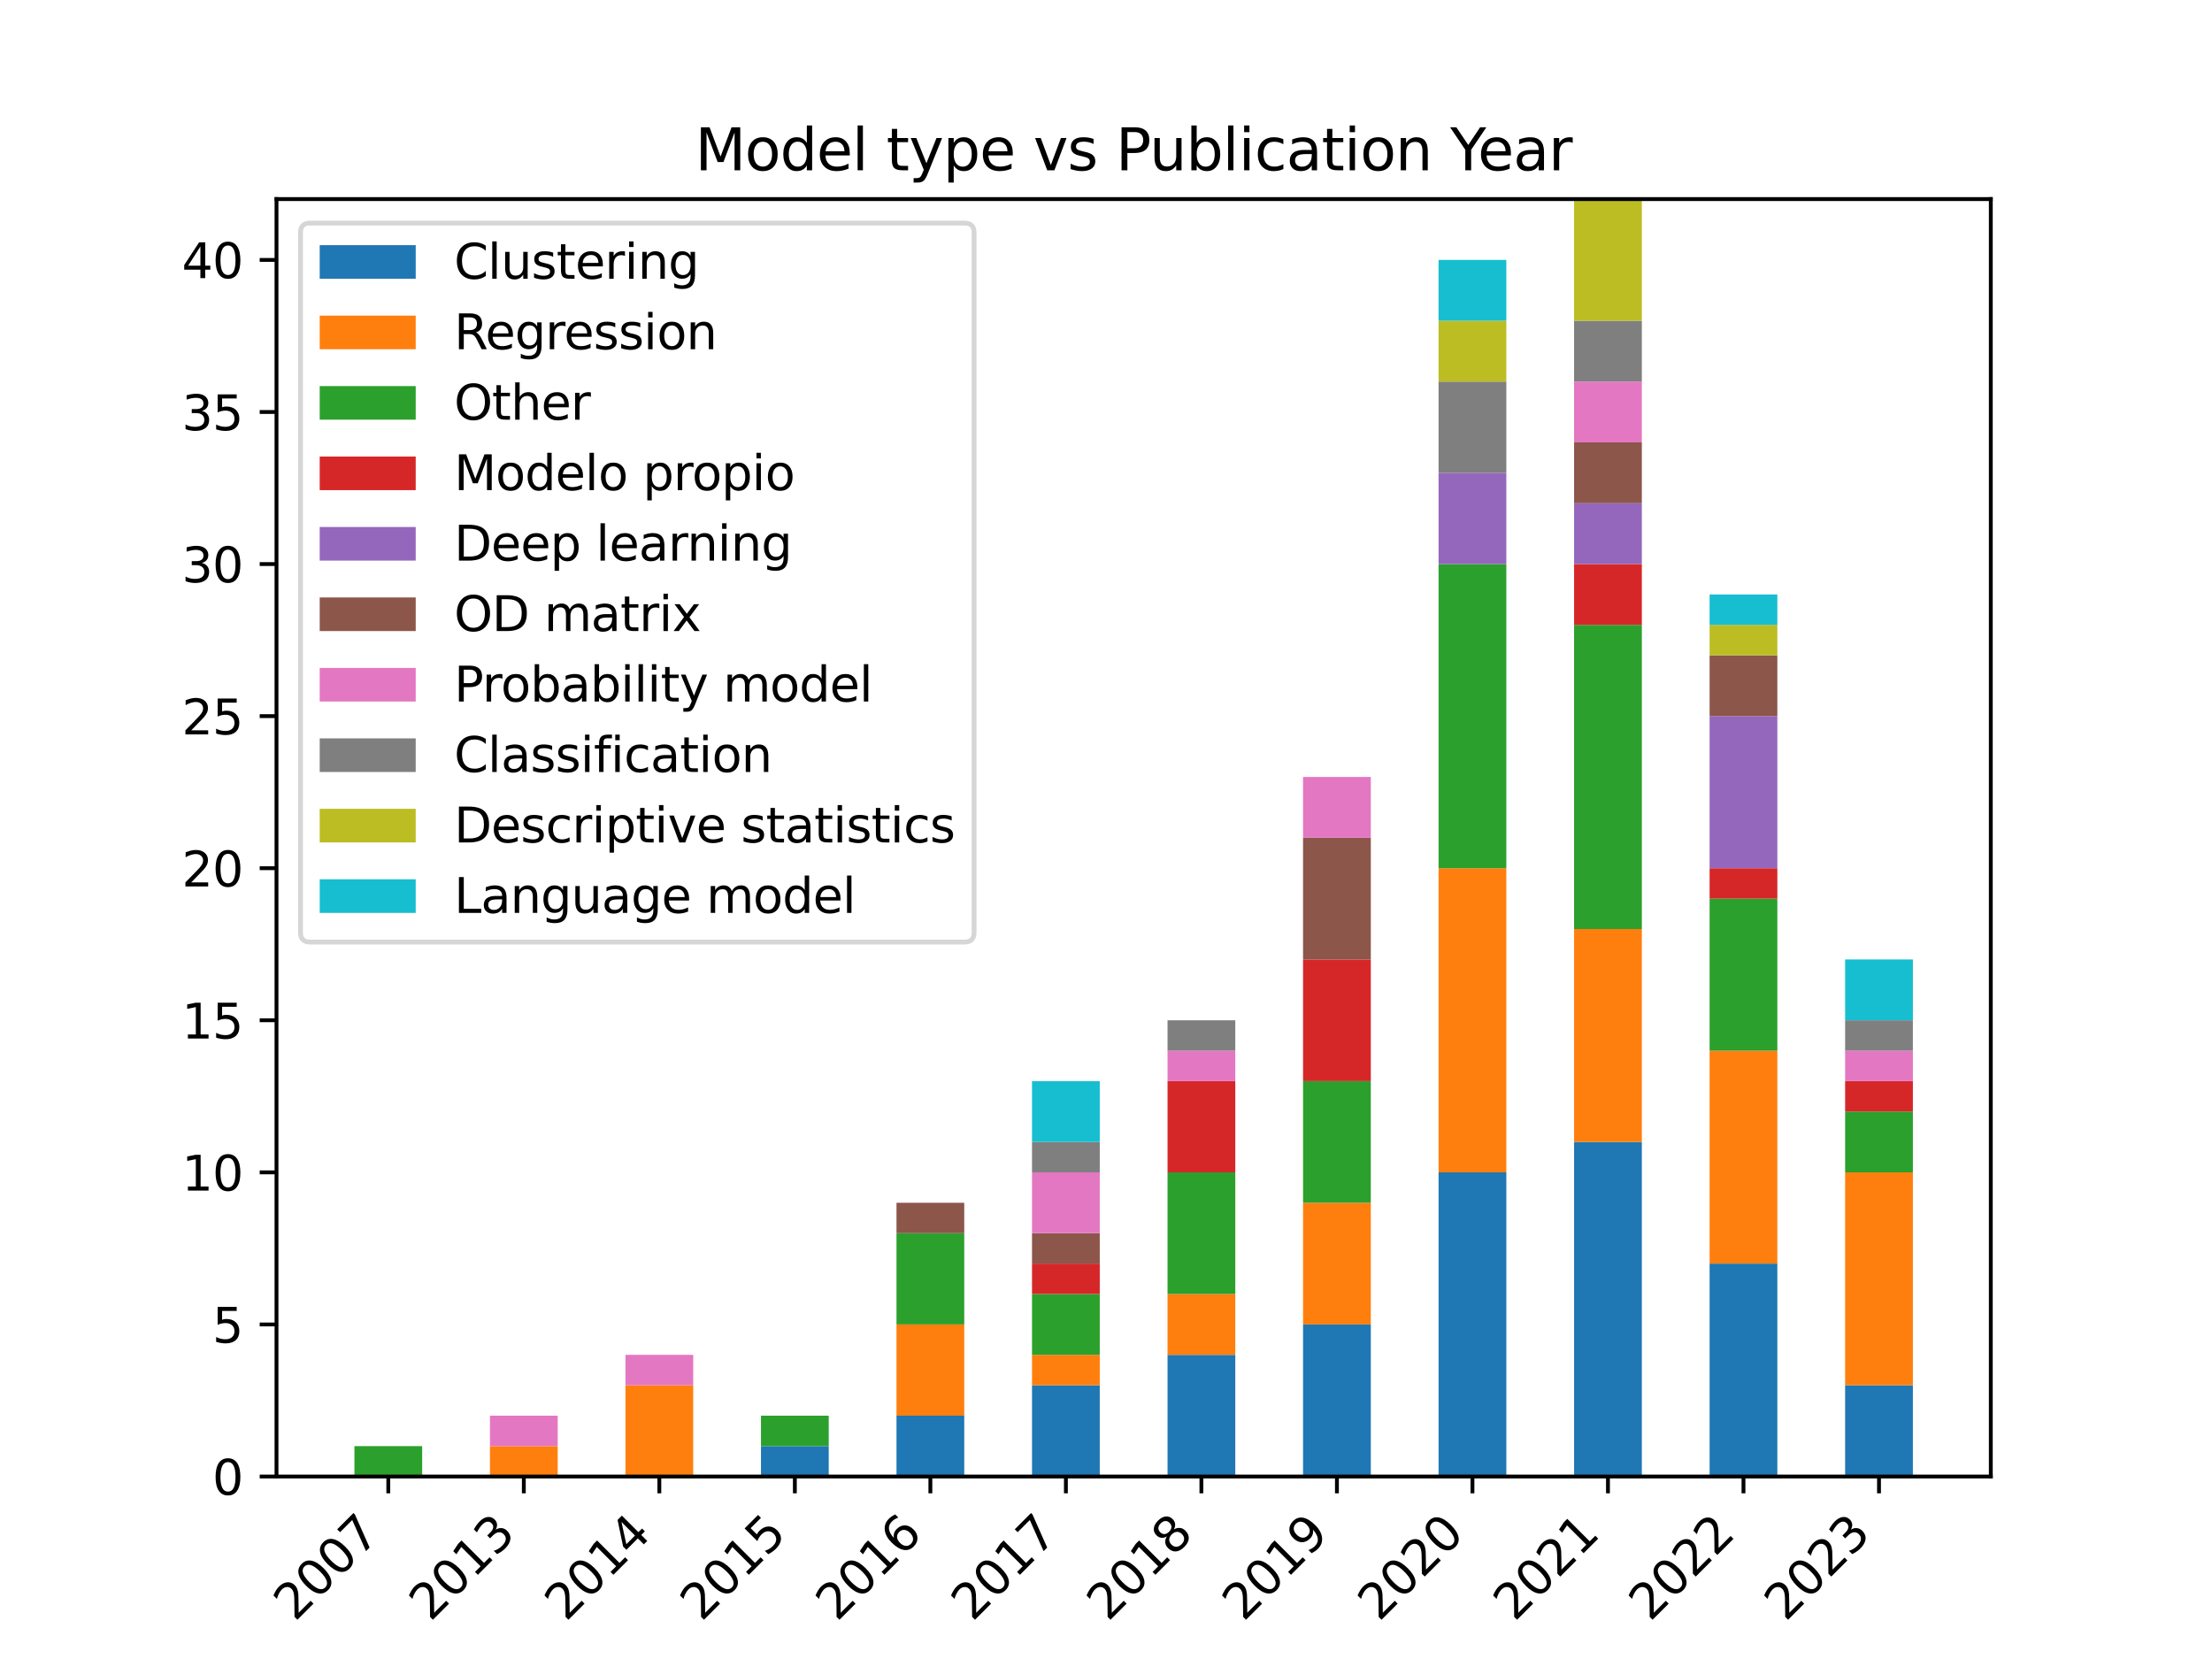 <?xml version="1.0" encoding="utf-8" standalone="no"?>
<!DOCTYPE svg PUBLIC "-//W3C//DTD SVG 1.1//EN"
  "http://www.w3.org/Graphics/SVG/1.1/DTD/svg11.dtd">
<svg xmlns:xlink="http://www.w3.org/1999/xlink" width="460.8pt" height="345.6pt" viewBox="0 0 460.8 345.6" xmlns="http://www.w3.org/2000/svg" version="1.1">
 <defs>
  <style type="text/css">*{stroke-linejoin: round; stroke-linecap: butt}</style>
 </defs>
 <g id="figure_1">
  <g id="patch_1">
   <path d="M 0 345.6 
L 460.8 345.6 
L 460.8 0 
L 0 0 
z
" style="fill: #ffffff"/>
  </g>
  <g id="axes_1">
   <g id="patch_2">
    <path d="M 57.6 307.584 
L 414.72 307.584 
L 414.72 41.472 
L 57.6 41.472 
z
" style="fill: #ffffff"/>
   </g>
   <g id="patch_3">
    <path d="M 73.833 307.584 
L 87.948 307.584 
L 87.948 307.584 
L 73.833 307.584 
z
" clip-path="url(#p3d00fcbbd0)" style="fill: #1f77b4"/>
   </g>
   <g id="patch_4">
    <path d="M 102.064 307.584 
L 116.179 307.584 
L 116.179 307.584 
L 102.064 307.584 
z
" clip-path="url(#p3d00fcbbd0)" style="fill: #1f77b4"/>
   </g>
   <g id="patch_5">
    <path d="M 130.294 307.584 
L 144.41 307.584 
L 144.41 307.584 
L 130.294 307.584 
z
" clip-path="url(#p3d00fcbbd0)" style="fill: #1f77b4"/>
   </g>
   <g id="patch_6">
    <path d="M 158.525 307.584 
L 172.641 307.584 
L 172.641 301.248 
L 158.525 301.248 
z
" clip-path="url(#p3d00fcbbd0)" style="fill: #1f77b4"/>
   </g>
   <g id="patch_7">
    <path d="M 186.756 307.584 
L 200.871 307.584 
L 200.871 294.912 
L 186.756 294.912 
z
" clip-path="url(#p3d00fcbbd0)" style="fill: #1f77b4"/>
   </g>
   <g id="patch_8">
    <path d="M 214.987 307.584 
L 229.102 307.584 
L 229.102 288.576 
L 214.987 288.576 
z
" clip-path="url(#p3d00fcbbd0)" style="fill: #1f77b4"/>
   </g>
   <g id="patch_9">
    <path d="M 243.218 307.584 
L 257.333 307.584 
L 257.333 282.24 
L 243.218 282.24 
z
" clip-path="url(#p3d00fcbbd0)" style="fill: #1f77b4"/>
   </g>
   <g id="patch_10">
    <path d="M 271.449 307.584 
L 285.564 307.584 
L 285.564 275.904 
L 271.449 275.904 
z
" clip-path="url(#p3d00fcbbd0)" style="fill: #1f77b4"/>
   </g>
   <g id="patch_11">
    <path d="M 299.679 307.584 
L 313.795 307.584 
L 313.795 244.224 
L 299.679 244.224 
z
" clip-path="url(#p3d00fcbbd0)" style="fill: #1f77b4"/>
   </g>
   <g id="patch_12">
    <path d="M 327.91 307.584 
L 342.026 307.584 
L 342.026 237.888 
L 327.91 237.888 
z
" clip-path="url(#p3d00fcbbd0)" style="fill: #1f77b4"/>
   </g>
   <g id="patch_13">
    <path d="M 356.141 307.584 
L 370.256 307.584 
L 370.256 263.232 
L 356.141 263.232 
z
" clip-path="url(#p3d00fcbbd0)" style="fill: #1f77b4"/>
   </g>
   <g id="patch_14">
    <path d="M 384.372 307.584 
L 398.487 307.584 
L 398.487 288.576 
L 384.372 288.576 
z
" clip-path="url(#p3d00fcbbd0)" style="fill: #1f77b4"/>
   </g>
   <g id="patch_15">
    <path d="M 73.833 307.584 
L 87.948 307.584 
L 87.948 307.584 
L 73.833 307.584 
z
" clip-path="url(#p3d00fcbbd0)" style="fill: #ff7f0e"/>
   </g>
   <g id="patch_16">
    <path d="M 102.064 307.584 
L 116.179 307.584 
L 116.179 301.248 
L 102.064 301.248 
z
" clip-path="url(#p3d00fcbbd0)" style="fill: #ff7f0e"/>
   </g>
   <g id="patch_17">
    <path d="M 130.294 307.584 
L 144.41 307.584 
L 144.41 288.576 
L 130.294 288.576 
z
" clip-path="url(#p3d00fcbbd0)" style="fill: #ff7f0e"/>
   </g>
   <g id="patch_18">
    <path d="M 158.525 301.248 
L 172.641 301.248 
L 172.641 301.248 
L 158.525 301.248 
z
" clip-path="url(#p3d00fcbbd0)" style="fill: #ff7f0e"/>
   </g>
   <g id="patch_19">
    <path d="M 186.756 294.912 
L 200.871 294.912 
L 200.871 275.904 
L 186.756 275.904 
z
" clip-path="url(#p3d00fcbbd0)" style="fill: #ff7f0e"/>
   </g>
   <g id="patch_20">
    <path d="M 214.987 288.576 
L 229.102 288.576 
L 229.102 282.24 
L 214.987 282.24 
z
" clip-path="url(#p3d00fcbbd0)" style="fill: #ff7f0e"/>
   </g>
   <g id="patch_21">
    <path d="M 243.218 282.24 
L 257.333 282.24 
L 257.333 269.568 
L 243.218 269.568 
z
" clip-path="url(#p3d00fcbbd0)" style="fill: #ff7f0e"/>
   </g>
   <g id="patch_22">
    <path d="M 271.449 275.904 
L 285.564 275.904 
L 285.564 250.56 
L 271.449 250.56 
z
" clip-path="url(#p3d00fcbbd0)" style="fill: #ff7f0e"/>
   </g>
   <g id="patch_23">
    <path d="M 299.679 244.224 
L 313.795 244.224 
L 313.795 180.864 
L 299.679 180.864 
z
" clip-path="url(#p3d00fcbbd0)" style="fill: #ff7f0e"/>
   </g>
   <g id="patch_24">
    <path d="M 327.91 237.888 
L 342.026 237.888 
L 342.026 193.536 
L 327.91 193.536 
z
" clip-path="url(#p3d00fcbbd0)" style="fill: #ff7f0e"/>
   </g>
   <g id="patch_25">
    <path d="M 356.141 263.232 
L 370.256 263.232 
L 370.256 218.88 
L 356.141 218.88 
z
" clip-path="url(#p3d00fcbbd0)" style="fill: #ff7f0e"/>
   </g>
   <g id="patch_26">
    <path d="M 384.372 288.576 
L 398.487 288.576 
L 398.487 244.224 
L 384.372 244.224 
z
" clip-path="url(#p3d00fcbbd0)" style="fill: #ff7f0e"/>
   </g>
   <g id="patch_27">
    <path d="M 73.833 307.584 
L 87.948 307.584 
L 87.948 301.248 
L 73.833 301.248 
z
" clip-path="url(#p3d00fcbbd0)" style="fill: #2ca02c"/>
   </g>
   <g id="patch_28">
    <path d="M 102.064 301.248 
L 116.179 301.248 
L 116.179 301.248 
L 102.064 301.248 
z
" clip-path="url(#p3d00fcbbd0)" style="fill: #2ca02c"/>
   </g>
   <g id="patch_29">
    <path d="M 130.294 288.576 
L 144.41 288.576 
L 144.41 288.576 
L 130.294 288.576 
z
" clip-path="url(#p3d00fcbbd0)" style="fill: #2ca02c"/>
   </g>
   <g id="patch_30">
    <path d="M 158.525 301.248 
L 172.641 301.248 
L 172.641 294.912 
L 158.525 294.912 
z
" clip-path="url(#p3d00fcbbd0)" style="fill: #2ca02c"/>
   </g>
   <g id="patch_31">
    <path d="M 186.756 275.904 
L 200.871 275.904 
L 200.871 256.896 
L 186.756 256.896 
z
" clip-path="url(#p3d00fcbbd0)" style="fill: #2ca02c"/>
   </g>
   <g id="patch_32">
    <path d="M 214.987 282.24 
L 229.102 282.24 
L 229.102 269.568 
L 214.987 269.568 
z
" clip-path="url(#p3d00fcbbd0)" style="fill: #2ca02c"/>
   </g>
   <g id="patch_33">
    <path d="M 243.218 269.568 
L 257.333 269.568 
L 257.333 244.224 
L 243.218 244.224 
z
" clip-path="url(#p3d00fcbbd0)" style="fill: #2ca02c"/>
   </g>
   <g id="patch_34">
    <path d="M 271.449 250.56 
L 285.564 250.56 
L 285.564 225.216 
L 271.449 225.216 
z
" clip-path="url(#p3d00fcbbd0)" style="fill: #2ca02c"/>
   </g>
   <g id="patch_35">
    <path d="M 299.679 180.864 
L 313.795 180.864 
L 313.795 117.504 
L 299.679 117.504 
z
" clip-path="url(#p3d00fcbbd0)" style="fill: #2ca02c"/>
   </g>
   <g id="patch_36">
    <path d="M 327.91 193.536 
L 342.026 193.536 
L 342.026 130.176 
L 327.91 130.176 
z
" clip-path="url(#p3d00fcbbd0)" style="fill: #2ca02c"/>
   </g>
   <g id="patch_37">
    <path d="M 356.141 218.88 
L 370.256 218.88 
L 370.256 187.2 
L 356.141 187.2 
z
" clip-path="url(#p3d00fcbbd0)" style="fill: #2ca02c"/>
   </g>
   <g id="patch_38">
    <path d="M 384.372 244.224 
L 398.487 244.224 
L 398.487 231.552 
L 384.372 231.552 
z
" clip-path="url(#p3d00fcbbd0)" style="fill: #2ca02c"/>
   </g>
   <g id="patch_39">
    <path d="M 73.833 301.248 
L 87.948 301.248 
L 87.948 301.248 
L 73.833 301.248 
z
" clip-path="url(#p3d00fcbbd0)" style="fill: #d62728"/>
   </g>
   <g id="patch_40">
    <path d="M 102.064 301.248 
L 116.179 301.248 
L 116.179 301.248 
L 102.064 301.248 
z
" clip-path="url(#p3d00fcbbd0)" style="fill: #d62728"/>
   </g>
   <g id="patch_41">
    <path d="M 130.294 288.576 
L 144.41 288.576 
L 144.41 288.576 
L 130.294 288.576 
z
" clip-path="url(#p3d00fcbbd0)" style="fill: #d62728"/>
   </g>
   <g id="patch_42">
    <path d="M 158.525 294.912 
L 172.641 294.912 
L 172.641 294.912 
L 158.525 294.912 
z
" clip-path="url(#p3d00fcbbd0)" style="fill: #d62728"/>
   </g>
   <g id="patch_43">
    <path d="M 186.756 256.896 
L 200.871 256.896 
L 200.871 256.896 
L 186.756 256.896 
z
" clip-path="url(#p3d00fcbbd0)" style="fill: #d62728"/>
   </g>
   <g id="patch_44">
    <path d="M 214.987 269.568 
L 229.102 269.568 
L 229.102 263.232 
L 214.987 263.232 
z
" clip-path="url(#p3d00fcbbd0)" style="fill: #d62728"/>
   </g>
   <g id="patch_45">
    <path d="M 243.218 244.224 
L 257.333 244.224 
L 257.333 225.216 
L 243.218 225.216 
z
" clip-path="url(#p3d00fcbbd0)" style="fill: #d62728"/>
   </g>
   <g id="patch_46">
    <path d="M 271.449 225.216 
L 285.564 225.216 
L 285.564 199.872 
L 271.449 199.872 
z
" clip-path="url(#p3d00fcbbd0)" style="fill: #d62728"/>
   </g>
   <g id="patch_47">
    <path d="M 299.679 117.504 
L 313.795 117.504 
L 313.795 117.504 
L 299.679 117.504 
z
" clip-path="url(#p3d00fcbbd0)" style="fill: #d62728"/>
   </g>
   <g id="patch_48">
    <path d="M 327.91 130.176 
L 342.026 130.176 
L 342.026 117.504 
L 327.91 117.504 
z
" clip-path="url(#p3d00fcbbd0)" style="fill: #d62728"/>
   </g>
   <g id="patch_49">
    <path d="M 356.141 187.2 
L 370.256 187.2 
L 370.256 180.864 
L 356.141 180.864 
z
" clip-path="url(#p3d00fcbbd0)" style="fill: #d62728"/>
   </g>
   <g id="patch_50">
    <path d="M 384.372 231.552 
L 398.487 231.552 
L 398.487 225.216 
L 384.372 225.216 
z
" clip-path="url(#p3d00fcbbd0)" style="fill: #d62728"/>
   </g>
   <g id="patch_51">
    <path d="M 73.833 301.248 
L 87.948 301.248 
L 87.948 301.248 
L 73.833 301.248 
z
" clip-path="url(#p3d00fcbbd0)" style="fill: #9467bd"/>
   </g>
   <g id="patch_52">
    <path d="M 102.064 301.248 
L 116.179 301.248 
L 116.179 301.248 
L 102.064 301.248 
z
" clip-path="url(#p3d00fcbbd0)" style="fill: #9467bd"/>
   </g>
   <g id="patch_53">
    <path d="M 130.294 288.576 
L 144.41 288.576 
L 144.41 288.576 
L 130.294 288.576 
z
" clip-path="url(#p3d00fcbbd0)" style="fill: #9467bd"/>
   </g>
   <g id="patch_54">
    <path d="M 158.525 294.912 
L 172.641 294.912 
L 172.641 294.912 
L 158.525 294.912 
z
" clip-path="url(#p3d00fcbbd0)" style="fill: #9467bd"/>
   </g>
   <g id="patch_55">
    <path d="M 186.756 256.896 
L 200.871 256.896 
L 200.871 256.896 
L 186.756 256.896 
z
" clip-path="url(#p3d00fcbbd0)" style="fill: #9467bd"/>
   </g>
   <g id="patch_56">
    <path d="M 214.987 263.232 
L 229.102 263.232 
L 229.102 263.232 
L 214.987 263.232 
z
" clip-path="url(#p3d00fcbbd0)" style="fill: #9467bd"/>
   </g>
   <g id="patch_57">
    <path d="M 243.218 225.216 
L 257.333 225.216 
L 257.333 225.216 
L 243.218 225.216 
z
" clip-path="url(#p3d00fcbbd0)" style="fill: #9467bd"/>
   </g>
   <g id="patch_58">
    <path d="M 271.449 199.872 
L 285.564 199.872 
L 285.564 199.872 
L 271.449 199.872 
z
" clip-path="url(#p3d00fcbbd0)" style="fill: #9467bd"/>
   </g>
   <g id="patch_59">
    <path d="M 299.679 117.504 
L 313.795 117.504 
L 313.795 98.496 
L 299.679 98.496 
z
" clip-path="url(#p3d00fcbbd0)" style="fill: #9467bd"/>
   </g>
   <g id="patch_60">
    <path d="M 327.91 117.504 
L 342.026 117.504 
L 342.026 104.832 
L 327.91 104.832 
z
" clip-path="url(#p3d00fcbbd0)" style="fill: #9467bd"/>
   </g>
   <g id="patch_61">
    <path d="M 356.141 180.864 
L 370.256 180.864 
L 370.256 149.184 
L 356.141 149.184 
z
" clip-path="url(#p3d00fcbbd0)" style="fill: #9467bd"/>
   </g>
   <g id="patch_62">
    <path d="M 384.372 225.216 
L 398.487 225.216 
L 398.487 225.216 
L 384.372 225.216 
z
" clip-path="url(#p3d00fcbbd0)" style="fill: #9467bd"/>
   </g>
   <g id="patch_63">
    <path d="M 73.833 301.248 
L 87.948 301.248 
L 87.948 301.248 
L 73.833 301.248 
z
" clip-path="url(#p3d00fcbbd0)" style="fill: #8c564b"/>
   </g>
   <g id="patch_64">
    <path d="M 102.064 301.248 
L 116.179 301.248 
L 116.179 301.248 
L 102.064 301.248 
z
" clip-path="url(#p3d00fcbbd0)" style="fill: #8c564b"/>
   </g>
   <g id="patch_65">
    <path d="M 130.294 288.576 
L 144.41 288.576 
L 144.41 288.576 
L 130.294 288.576 
z
" clip-path="url(#p3d00fcbbd0)" style="fill: #8c564b"/>
   </g>
   <g id="patch_66">
    <path d="M 158.525 294.912 
L 172.641 294.912 
L 172.641 294.912 
L 158.525 294.912 
z
" clip-path="url(#p3d00fcbbd0)" style="fill: #8c564b"/>
   </g>
   <g id="patch_67">
    <path d="M 186.756 256.896 
L 200.871 256.896 
L 200.871 250.56 
L 186.756 250.56 
z
" clip-path="url(#p3d00fcbbd0)" style="fill: #8c564b"/>
   </g>
   <g id="patch_68">
    <path d="M 214.987 263.232 
L 229.102 263.232 
L 229.102 256.896 
L 214.987 256.896 
z
" clip-path="url(#p3d00fcbbd0)" style="fill: #8c564b"/>
   </g>
   <g id="patch_69">
    <path d="M 243.218 225.216 
L 257.333 225.216 
L 257.333 225.216 
L 243.218 225.216 
z
" clip-path="url(#p3d00fcbbd0)" style="fill: #8c564b"/>
   </g>
   <g id="patch_70">
    <path d="M 271.449 199.872 
L 285.564 199.872 
L 285.564 174.528 
L 271.449 174.528 
z
" clip-path="url(#p3d00fcbbd0)" style="fill: #8c564b"/>
   </g>
   <g id="patch_71">
    <path d="M 299.679 98.496 
L 313.795 98.496 
L 313.795 98.496 
L 299.679 98.496 
z
" clip-path="url(#p3d00fcbbd0)" style="fill: #8c564b"/>
   </g>
   <g id="patch_72">
    <path d="M 327.91 104.832 
L 342.026 104.832 
L 342.026 92.16 
L 327.91 92.16 
z
" clip-path="url(#p3d00fcbbd0)" style="fill: #8c564b"/>
   </g>
   <g id="patch_73">
    <path d="M 356.141 149.184 
L 370.256 149.184 
L 370.256 136.512 
L 356.141 136.512 
z
" clip-path="url(#p3d00fcbbd0)" style="fill: #8c564b"/>
   </g>
   <g id="patch_74">
    <path d="M 384.372 225.216 
L 398.487 225.216 
L 398.487 225.216 
L 384.372 225.216 
z
" clip-path="url(#p3d00fcbbd0)" style="fill: #8c564b"/>
   </g>
   <g id="patch_75">
    <path d="M 73.833 301.248 
L 87.948 301.248 
L 87.948 301.248 
L 73.833 301.248 
z
" clip-path="url(#p3d00fcbbd0)" style="fill: #e377c2"/>
   </g>
   <g id="patch_76">
    <path d="M 102.064 301.248 
L 116.179 301.248 
L 116.179 294.912 
L 102.064 294.912 
z
" clip-path="url(#p3d00fcbbd0)" style="fill: #e377c2"/>
   </g>
   <g id="patch_77">
    <path d="M 130.294 288.576 
L 144.41 288.576 
L 144.41 282.24 
L 130.294 282.24 
z
" clip-path="url(#p3d00fcbbd0)" style="fill: #e377c2"/>
   </g>
   <g id="patch_78">
    <path d="M 158.525 294.912 
L 172.641 294.912 
L 172.641 294.912 
L 158.525 294.912 
z
" clip-path="url(#p3d00fcbbd0)" style="fill: #e377c2"/>
   </g>
   <g id="patch_79">
    <path d="M 186.756 250.56 
L 200.871 250.56 
L 200.871 250.56 
L 186.756 250.56 
z
" clip-path="url(#p3d00fcbbd0)" style="fill: #e377c2"/>
   </g>
   <g id="patch_80">
    <path d="M 214.987 256.896 
L 229.102 256.896 
L 229.102 244.224 
L 214.987 244.224 
z
" clip-path="url(#p3d00fcbbd0)" style="fill: #e377c2"/>
   </g>
   <g id="patch_81">
    <path d="M 243.218 225.216 
L 257.333 225.216 
L 257.333 218.88 
L 243.218 218.88 
z
" clip-path="url(#p3d00fcbbd0)" style="fill: #e377c2"/>
   </g>
   <g id="patch_82">
    <path d="M 271.449 174.528 
L 285.564 174.528 
L 285.564 161.856 
L 271.449 161.856 
z
" clip-path="url(#p3d00fcbbd0)" style="fill: #e377c2"/>
   </g>
   <g id="patch_83">
    <path d="M 299.679 98.496 
L 313.795 98.496 
L 313.795 98.496 
L 299.679 98.496 
z
" clip-path="url(#p3d00fcbbd0)" style="fill: #e377c2"/>
   </g>
   <g id="patch_84">
    <path d="M 327.91 92.16 
L 342.026 92.16 
L 342.026 79.488 
L 327.91 79.488 
z
" clip-path="url(#p3d00fcbbd0)" style="fill: #e377c2"/>
   </g>
   <g id="patch_85">
    <path d="M 356.141 136.512 
L 370.256 136.512 
L 370.256 136.512 
L 356.141 136.512 
z
" clip-path="url(#p3d00fcbbd0)" style="fill: #e377c2"/>
   </g>
   <g id="patch_86">
    <path d="M 384.372 225.216 
L 398.487 225.216 
L 398.487 218.88 
L 384.372 218.88 
z
" clip-path="url(#p3d00fcbbd0)" style="fill: #e377c2"/>
   </g>
   <g id="patch_87">
    <path d="M 73.833 301.248 
L 87.948 301.248 
L 87.948 301.248 
L 73.833 301.248 
z
" clip-path="url(#p3d00fcbbd0)" style="fill: #7f7f7f"/>
   </g>
   <g id="patch_88">
    <path d="M 102.064 294.912 
L 116.179 294.912 
L 116.179 294.912 
L 102.064 294.912 
z
" clip-path="url(#p3d00fcbbd0)" style="fill: #7f7f7f"/>
   </g>
   <g id="patch_89">
    <path d="M 130.294 282.24 
L 144.41 282.24 
L 144.41 282.24 
L 130.294 282.24 
z
" clip-path="url(#p3d00fcbbd0)" style="fill: #7f7f7f"/>
   </g>
   <g id="patch_90">
    <path d="M 158.525 294.912 
L 172.641 294.912 
L 172.641 294.912 
L 158.525 294.912 
z
" clip-path="url(#p3d00fcbbd0)" style="fill: #7f7f7f"/>
   </g>
   <g id="patch_91">
    <path d="M 186.756 250.56 
L 200.871 250.56 
L 200.871 250.56 
L 186.756 250.56 
z
" clip-path="url(#p3d00fcbbd0)" style="fill: #7f7f7f"/>
   </g>
   <g id="patch_92">
    <path d="M 214.987 244.224 
L 229.102 244.224 
L 229.102 237.888 
L 214.987 237.888 
z
" clip-path="url(#p3d00fcbbd0)" style="fill: #7f7f7f"/>
   </g>
   <g id="patch_93">
    <path d="M 243.218 218.88 
L 257.333 218.88 
L 257.333 212.544 
L 243.218 212.544 
z
" clip-path="url(#p3d00fcbbd0)" style="fill: #7f7f7f"/>
   </g>
   <g id="patch_94">
    <path d="M 271.449 161.856 
L 285.564 161.856 
L 285.564 161.856 
L 271.449 161.856 
z
" clip-path="url(#p3d00fcbbd0)" style="fill: #7f7f7f"/>
   </g>
   <g id="patch_95">
    <path d="M 299.679 98.496 
L 313.795 98.496 
L 313.795 79.488 
L 299.679 79.488 
z
" clip-path="url(#p3d00fcbbd0)" style="fill: #7f7f7f"/>
   </g>
   <g id="patch_96">
    <path d="M 327.91 79.488 
L 342.026 79.488 
L 342.026 66.816 
L 327.91 66.816 
z
" clip-path="url(#p3d00fcbbd0)" style="fill: #7f7f7f"/>
   </g>
   <g id="patch_97">
    <path d="M 356.141 136.512 
L 370.256 136.512 
L 370.256 136.512 
L 356.141 136.512 
z
" clip-path="url(#p3d00fcbbd0)" style="fill: #7f7f7f"/>
   </g>
   <g id="patch_98">
    <path d="M 384.372 218.88 
L 398.487 218.88 
L 398.487 212.544 
L 384.372 212.544 
z
" clip-path="url(#p3d00fcbbd0)" style="fill: #7f7f7f"/>
   </g>
   <g id="patch_99">
    <path d="M 73.833 301.248 
L 87.948 301.248 
L 87.948 301.248 
L 73.833 301.248 
z
" clip-path="url(#p3d00fcbbd0)" style="fill: #bcbd22"/>
   </g>
   <g id="patch_100">
    <path d="M 102.064 294.912 
L 116.179 294.912 
L 116.179 294.912 
L 102.064 294.912 
z
" clip-path="url(#p3d00fcbbd0)" style="fill: #bcbd22"/>
   </g>
   <g id="patch_101">
    <path d="M 130.294 282.24 
L 144.41 282.24 
L 144.41 282.24 
L 130.294 282.24 
z
" clip-path="url(#p3d00fcbbd0)" style="fill: #bcbd22"/>
   </g>
   <g id="patch_102">
    <path d="M 158.525 294.912 
L 172.641 294.912 
L 172.641 294.912 
L 158.525 294.912 
z
" clip-path="url(#p3d00fcbbd0)" style="fill: #bcbd22"/>
   </g>
   <g id="patch_103">
    <path d="M 186.756 250.56 
L 200.871 250.56 
L 200.871 250.56 
L 186.756 250.56 
z
" clip-path="url(#p3d00fcbbd0)" style="fill: #bcbd22"/>
   </g>
   <g id="patch_104">
    <path d="M 214.987 237.888 
L 229.102 237.888 
L 229.102 237.888 
L 214.987 237.888 
z
" clip-path="url(#p3d00fcbbd0)" style="fill: #bcbd22"/>
   </g>
   <g id="patch_105">
    <path d="M 243.218 212.544 
L 257.333 212.544 
L 257.333 212.544 
L 243.218 212.544 
z
" clip-path="url(#p3d00fcbbd0)" style="fill: #bcbd22"/>
   </g>
   <g id="patch_106">
    <path d="M 271.449 161.856 
L 285.564 161.856 
L 285.564 161.856 
L 271.449 161.856 
z
" clip-path="url(#p3d00fcbbd0)" style="fill: #bcbd22"/>
   </g>
   <g id="patch_107">
    <path d="M 299.679 79.488 
L 313.795 79.488 
L 313.795 66.816 
L 299.679 66.816 
z
" clip-path="url(#p3d00fcbbd0)" style="fill: #bcbd22"/>
   </g>
   <g id="patch_108">
    <path d="M 327.91 66.816 
L 342.026 66.816 
L 342.026 41.472 
L 327.91 41.472 
z
" clip-path="url(#p3d00fcbbd0)" style="fill: #bcbd22"/>
   </g>
   <g id="patch_109">
    <path d="M 356.141 136.512 
L 370.256 136.512 
L 370.256 130.176 
L 356.141 130.176 
z
" clip-path="url(#p3d00fcbbd0)" style="fill: #bcbd22"/>
   </g>
   <g id="patch_110">
    <path d="M 384.372 212.544 
L 398.487 212.544 
L 398.487 212.544 
L 384.372 212.544 
z
" clip-path="url(#p3d00fcbbd0)" style="fill: #bcbd22"/>
   </g>
   <g id="patch_111">
    <path d="M 73.833 301.248 
L 87.948 301.248 
L 87.948 301.248 
L 73.833 301.248 
z
" clip-path="url(#p3d00fcbbd0)" style="fill: #17becf"/>
   </g>
   <g id="patch_112">
    <path d="M 102.064 294.912 
L 116.179 294.912 
L 116.179 294.912 
L 102.064 294.912 
z
" clip-path="url(#p3d00fcbbd0)" style="fill: #17becf"/>
   </g>
   <g id="patch_113">
    <path d="M 130.294 282.24 
L 144.41 282.24 
L 144.41 282.24 
L 130.294 282.24 
z
" clip-path="url(#p3d00fcbbd0)" style="fill: #17becf"/>
   </g>
   <g id="patch_114">
    <path d="M 158.525 294.912 
L 172.641 294.912 
L 172.641 294.912 
L 158.525 294.912 
z
" clip-path="url(#p3d00fcbbd0)" style="fill: #17becf"/>
   </g>
   <g id="patch_115">
    <path d="M 186.756 250.56 
L 200.871 250.56 
L 200.871 250.56 
L 186.756 250.56 
z
" clip-path="url(#p3d00fcbbd0)" style="fill: #17becf"/>
   </g>
   <g id="patch_116">
    <path d="M 214.987 237.888 
L 229.102 237.888 
L 229.102 225.216 
L 214.987 225.216 
z
" clip-path="url(#p3d00fcbbd0)" style="fill: #17becf"/>
   </g>
   <g id="patch_117">
    <path d="M 243.218 212.544 
L 257.333 212.544 
L 257.333 212.544 
L 243.218 212.544 
z
" clip-path="url(#p3d00fcbbd0)" style="fill: #17becf"/>
   </g>
   <g id="patch_118">
    <path d="M 271.449 161.856 
L 285.564 161.856 
L 285.564 161.856 
L 271.449 161.856 
z
" clip-path="url(#p3d00fcbbd0)" style="fill: #17becf"/>
   </g>
   <g id="patch_119">
    <path d="M 299.679 66.816 
L 313.795 66.816 
L 313.795 54.144 
L 299.679 54.144 
z
" clip-path="url(#p3d00fcbbd0)" style="fill: #17becf"/>
   </g>
   <g id="patch_120">
    <path d="M 327.91 41.472 
L 342.026 41.472 
L 342.026 41.472 
L 327.91 41.472 
z
" clip-path="url(#p3d00fcbbd0)" style="fill: #17becf"/>
   </g>
   <g id="patch_121">
    <path d="M 356.141 130.176 
L 370.256 130.176 
L 370.256 123.84 
L 356.141 123.84 
z
" clip-path="url(#p3d00fcbbd0)" style="fill: #17becf"/>
   </g>
   <g id="patch_122">
    <path d="M 384.372 212.544 
L 398.487 212.544 
L 398.487 199.872 
L 384.372 199.872 
z
" clip-path="url(#p3d00fcbbd0)" style="fill: #17becf"/>
   </g>
   <g id="matplotlib.axis_1">
    <g id="xtick_1">
     <g id="line2d_1">
      <defs>
       <path id="m542824676a" d="M 0 0 
L 0 3.5 
" style="stroke: #000000; stroke-width: 0.8"/>
      </defs>
      <g>
       <use xlink:href="#m542824676a" x="80.89" y="307.584" style="stroke: #000000; stroke-width: 0.8"/>
      </g>
     </g>
     <g id="text_1">
      <!-- 2007 -->
      <g transform="translate(61.424 337.953) rotate(-45) scale(0.1 -0.1)">
       <defs>
        <path id="DejaVuSans-32" d="M 1228 531 
L 3431 531 
L 3431 0 
L 469 0 
L 469 531 
Q 828 903 1448 1529 
Q 2069 2156 2228 2338 
Q 2531 2678 2651 2914 
Q 2772 3150 2772 3378 
Q 2772 3750 2511 3984 
Q 2250 4219 1831 4219 
Q 1534 4219 1204 4116 
Q 875 4013 500 3803 
L 500 4441 
Q 881 4594 1212 4672 
Q 1544 4750 1819 4750 
Q 2544 4750 2975 4387 
Q 3406 4025 3406 3419 
Q 3406 3131 3298 2873 
Q 3191 2616 2906 2266 
Q 2828 2175 2409 1742 
Q 1991 1309 1228 531 
z
" transform="scale(0.016)"/>
        <path id="DejaVuSans-30" d="M 2034 4250 
Q 1547 4250 1301 3770 
Q 1056 3291 1056 2328 
Q 1056 1369 1301 889 
Q 1547 409 2034 409 
Q 2525 409 2770 889 
Q 3016 1369 3016 2328 
Q 3016 3291 2770 3770 
Q 2525 4250 2034 4250 
z
M 2034 4750 
Q 2819 4750 3233 4129 
Q 3647 3509 3647 2328 
Q 3647 1150 3233 529 
Q 2819 -91 2034 -91 
Q 1250 -91 836 529 
Q 422 1150 422 2328 
Q 422 3509 836 4129 
Q 1250 4750 2034 4750 
z
" transform="scale(0.016)"/>
        <path id="DejaVuSans-37" d="M 525 4666 
L 3525 4666 
L 3525 4397 
L 1831 0 
L 1172 0 
L 2766 4134 
L 525 4134 
L 525 4666 
z
" transform="scale(0.016)"/>
       </defs>
       <use xlink:href="#DejaVuSans-32"/>
       <use xlink:href="#DejaVuSans-30" x="63.623"/>
       <use xlink:href="#DejaVuSans-30" x="127.246"/>
       <use xlink:href="#DejaVuSans-37" x="190.869"/>
      </g>
     </g>
    </g>
    <g id="xtick_2">
     <g id="line2d_2">
      <g>
       <use xlink:href="#m542824676a" x="109.121" y="307.584" style="stroke: #000000; stroke-width: 0.8"/>
      </g>
     </g>
     <g id="text_2">
      <!-- 2013 -->
      <g transform="translate(89.655 337.953) rotate(-45) scale(0.1 -0.1)">
       <defs>
        <path id="DejaVuSans-31" d="M 794 531 
L 1825 531 
L 1825 4091 
L 703 3866 
L 703 4441 
L 1819 4666 
L 2450 4666 
L 2450 531 
L 3481 531 
L 3481 0 
L 794 0 
L 794 531 
z
" transform="scale(0.016)"/>
        <path id="DejaVuSans-33" d="M 2597 2516 
Q 3050 2419 3304 2112 
Q 3559 1806 3559 1356 
Q 3559 666 3084 287 
Q 2609 -91 1734 -91 
Q 1441 -91 1130 -33 
Q 819 25 488 141 
L 488 750 
Q 750 597 1062 519 
Q 1375 441 1716 441 
Q 2309 441 2620 675 
Q 2931 909 2931 1356 
Q 2931 1769 2642 2001 
Q 2353 2234 1838 2234 
L 1294 2234 
L 1294 2753 
L 1863 2753 
Q 2328 2753 2575 2939 
Q 2822 3125 2822 3475 
Q 2822 3834 2567 4026 
Q 2313 4219 1838 4219 
Q 1578 4219 1281 4162 
Q 984 4106 628 3988 
L 628 4550 
Q 988 4650 1302 4700 
Q 1616 4750 1894 4750 
Q 2613 4750 3031 4423 
Q 3450 4097 3450 3541 
Q 3450 3153 3228 2886 
Q 3006 2619 2597 2516 
z
" transform="scale(0.016)"/>
       </defs>
       <use xlink:href="#DejaVuSans-32"/>
       <use xlink:href="#DejaVuSans-30" x="63.623"/>
       <use xlink:href="#DejaVuSans-31" x="127.246"/>
       <use xlink:href="#DejaVuSans-33" x="190.869"/>
      </g>
     </g>
    </g>
    <g id="xtick_3">
     <g id="line2d_3">
      <g>
       <use xlink:href="#m542824676a" x="137.352" y="307.584" style="stroke: #000000; stroke-width: 0.8"/>
      </g>
     </g>
     <g id="text_3">
      <!-- 2014 -->
      <g transform="translate(117.886 337.953) rotate(-45) scale(0.1 -0.1)">
       <defs>
        <path id="DejaVuSans-34" d="M 2419 4116 
L 825 1625 
L 2419 1625 
L 2419 4116 
z
M 2253 4666 
L 3047 4666 
L 3047 1625 
L 3713 1625 
L 3713 1100 
L 3047 1100 
L 3047 0 
L 2419 0 
L 2419 1100 
L 313 1100 
L 313 1709 
L 2253 4666 
z
" transform="scale(0.016)"/>
       </defs>
       <use xlink:href="#DejaVuSans-32"/>
       <use xlink:href="#DejaVuSans-30" x="63.623"/>
       <use xlink:href="#DejaVuSans-31" x="127.246"/>
       <use xlink:href="#DejaVuSans-34" x="190.869"/>
      </g>
     </g>
    </g>
    <g id="xtick_4">
     <g id="line2d_4">
      <g>
       <use xlink:href="#m542824676a" x="165.583" y="307.584" style="stroke: #000000; stroke-width: 0.8"/>
      </g>
     </g>
     <g id="text_4">
      <!-- 2015 -->
      <g transform="translate(146.116 337.953) rotate(-45) scale(0.1 -0.1)">
       <defs>
        <path id="DejaVuSans-35" d="M 691 4666 
L 3169 4666 
L 3169 4134 
L 1269 4134 
L 1269 2991 
Q 1406 3038 1543 3061 
Q 1681 3084 1819 3084 
Q 2600 3084 3056 2656 
Q 3513 2228 3513 1497 
Q 3513 744 3044 326 
Q 2575 -91 1722 -91 
Q 1428 -91 1123 -41 
Q 819 9 494 109 
L 494 744 
Q 775 591 1075 516 
Q 1375 441 1709 441 
Q 2250 441 2565 725 
Q 2881 1009 2881 1497 
Q 2881 1984 2565 2268 
Q 2250 2553 1709 2553 
Q 1456 2553 1204 2497 
Q 953 2441 691 2322 
L 691 4666 
z
" transform="scale(0.016)"/>
       </defs>
       <use xlink:href="#DejaVuSans-32"/>
       <use xlink:href="#DejaVuSans-30" x="63.623"/>
       <use xlink:href="#DejaVuSans-31" x="127.246"/>
       <use xlink:href="#DejaVuSans-35" x="190.869"/>
      </g>
     </g>
    </g>
    <g id="xtick_5">
     <g id="line2d_5">
      <g>
       <use xlink:href="#m542824676a" x="193.814" y="307.584" style="stroke: #000000; stroke-width: 0.8"/>
      </g>
     </g>
     <g id="text_5">
      <!-- 2016 -->
      <g transform="translate(174.347 337.953) rotate(-45) scale(0.1 -0.1)">
       <defs>
        <path id="DejaVuSans-36" d="M 2113 2584 
Q 1688 2584 1439 2293 
Q 1191 2003 1191 1497 
Q 1191 994 1439 701 
Q 1688 409 2113 409 
Q 2538 409 2786 701 
Q 3034 994 3034 1497 
Q 3034 2003 2786 2293 
Q 2538 2584 2113 2584 
z
M 3366 4563 
L 3366 3988 
Q 3128 4100 2886 4159 
Q 2644 4219 2406 4219 
Q 1781 4219 1451 3797 
Q 1122 3375 1075 2522 
Q 1259 2794 1537 2939 
Q 1816 3084 2150 3084 
Q 2853 3084 3261 2657 
Q 3669 2231 3669 1497 
Q 3669 778 3244 343 
Q 2819 -91 2113 -91 
Q 1303 -91 875 529 
Q 447 1150 447 2328 
Q 447 3434 972 4092 
Q 1497 4750 2381 4750 
Q 2619 4750 2861 4703 
Q 3103 4656 3366 4563 
z
" transform="scale(0.016)"/>
       </defs>
       <use xlink:href="#DejaVuSans-32"/>
       <use xlink:href="#DejaVuSans-30" x="63.623"/>
       <use xlink:href="#DejaVuSans-31" x="127.246"/>
       <use xlink:href="#DejaVuSans-36" x="190.869"/>
      </g>
     </g>
    </g>
    <g id="xtick_6">
     <g id="line2d_6">
      <g>
       <use xlink:href="#m542824676a" x="222.045" y="307.584" style="stroke: #000000; stroke-width: 0.8"/>
      </g>
     </g>
     <g id="text_6">
      <!-- 2017 -->
      <g transform="translate(202.578 337.953) rotate(-45) scale(0.1 -0.1)">
       <use xlink:href="#DejaVuSans-32"/>
       <use xlink:href="#DejaVuSans-30" x="63.623"/>
       <use xlink:href="#DejaVuSans-31" x="127.246"/>
       <use xlink:href="#DejaVuSans-37" x="190.869"/>
      </g>
     </g>
    </g>
    <g id="xtick_7">
     <g id="line2d_7">
      <g>
       <use xlink:href="#m542824676a" x="250.275" y="307.584" style="stroke: #000000; stroke-width: 0.8"/>
      </g>
     </g>
     <g id="text_7">
      <!-- 2018 -->
      <g transform="translate(230.809 337.953) rotate(-45) scale(0.1 -0.1)">
       <defs>
        <path id="DejaVuSans-38" d="M 2034 2216 
Q 1584 2216 1326 1975 
Q 1069 1734 1069 1313 
Q 1069 891 1326 650 
Q 1584 409 2034 409 
Q 2484 409 2743 651 
Q 3003 894 3003 1313 
Q 3003 1734 2745 1975 
Q 2488 2216 2034 2216 
z
M 1403 2484 
Q 997 2584 770 2862 
Q 544 3141 544 3541 
Q 544 4100 942 4425 
Q 1341 4750 2034 4750 
Q 2731 4750 3128 4425 
Q 3525 4100 3525 3541 
Q 3525 3141 3298 2862 
Q 3072 2584 2669 2484 
Q 3125 2378 3379 2068 
Q 3634 1759 3634 1313 
Q 3634 634 3220 271 
Q 2806 -91 2034 -91 
Q 1263 -91 848 271 
Q 434 634 434 1313 
Q 434 1759 690 2068 
Q 947 2378 1403 2484 
z
M 1172 3481 
Q 1172 3119 1398 2916 
Q 1625 2713 2034 2713 
Q 2441 2713 2670 2916 
Q 2900 3119 2900 3481 
Q 2900 3844 2670 4047 
Q 2441 4250 2034 4250 
Q 1625 4250 1398 4047 
Q 1172 3844 1172 3481 
z
" transform="scale(0.016)"/>
       </defs>
       <use xlink:href="#DejaVuSans-32"/>
       <use xlink:href="#DejaVuSans-30" x="63.623"/>
       <use xlink:href="#DejaVuSans-31" x="127.246"/>
       <use xlink:href="#DejaVuSans-38" x="190.869"/>
      </g>
     </g>
    </g>
    <g id="xtick_8">
     <g id="line2d_8">
      <g>
       <use xlink:href="#m542824676a" x="278.506" y="307.584" style="stroke: #000000; stroke-width: 0.8"/>
      </g>
     </g>
     <g id="text_8">
      <!-- 2019 -->
      <g transform="translate(259.04 337.953) rotate(-45) scale(0.1 -0.1)">
       <defs>
        <path id="DejaVuSans-39" d="M 703 97 
L 703 672 
Q 941 559 1184 500 
Q 1428 441 1663 441 
Q 2288 441 2617 861 
Q 2947 1281 2994 2138 
Q 2813 1869 2534 1725 
Q 2256 1581 1919 1581 
Q 1219 1581 811 2004 
Q 403 2428 403 3163 
Q 403 3881 828 4315 
Q 1253 4750 1959 4750 
Q 2769 4750 3195 4129 
Q 3622 3509 3622 2328 
Q 3622 1225 3098 567 
Q 2575 -91 1691 -91 
Q 1453 -91 1209 -44 
Q 966 3 703 97 
z
M 1959 2075 
Q 2384 2075 2632 2365 
Q 2881 2656 2881 3163 
Q 2881 3666 2632 3958 
Q 2384 4250 1959 4250 
Q 1534 4250 1286 3958 
Q 1038 3666 1038 3163 
Q 1038 2656 1286 2365 
Q 1534 2075 1959 2075 
z
" transform="scale(0.016)"/>
       </defs>
       <use xlink:href="#DejaVuSans-32"/>
       <use xlink:href="#DejaVuSans-30" x="63.623"/>
       <use xlink:href="#DejaVuSans-31" x="127.246"/>
       <use xlink:href="#DejaVuSans-39" x="190.869"/>
      </g>
     </g>
    </g>
    <g id="xtick_9">
     <g id="line2d_9">
      <g>
       <use xlink:href="#m542824676a" x="306.737" y="307.584" style="stroke: #000000; stroke-width: 0.8"/>
      </g>
     </g>
     <g id="text_9">
      <!-- 2020 -->
      <g transform="translate(287.271 337.953) rotate(-45) scale(0.1 -0.1)">
       <use xlink:href="#DejaVuSans-32"/>
       <use xlink:href="#DejaVuSans-30" x="63.623"/>
       <use xlink:href="#DejaVuSans-32" x="127.246"/>
       <use xlink:href="#DejaVuSans-30" x="190.869"/>
      </g>
     </g>
    </g>
    <g id="xtick_10">
     <g id="line2d_10">
      <g>
       <use xlink:href="#m542824676a" x="334.968" y="307.584" style="stroke: #000000; stroke-width: 0.8"/>
      </g>
     </g>
     <g id="text_10">
      <!-- 2021 -->
      <g transform="translate(315.501 337.953) rotate(-45) scale(0.1 -0.1)">
       <use xlink:href="#DejaVuSans-32"/>
       <use xlink:href="#DejaVuSans-30" x="63.623"/>
       <use xlink:href="#DejaVuSans-32" x="127.246"/>
       <use xlink:href="#DejaVuSans-31" x="190.869"/>
      </g>
     </g>
    </g>
    <g id="xtick_11">
     <g id="line2d_11">
      <g>
       <use xlink:href="#m542824676a" x="363.199" y="307.584" style="stroke: #000000; stroke-width: 0.8"/>
      </g>
     </g>
     <g id="text_11">
      <!-- 2022 -->
      <g transform="translate(343.732 337.953) rotate(-45) scale(0.1 -0.1)">
       <use xlink:href="#DejaVuSans-32"/>
       <use xlink:href="#DejaVuSans-30" x="63.623"/>
       <use xlink:href="#DejaVuSans-32" x="127.246"/>
       <use xlink:href="#DejaVuSans-32" x="190.869"/>
      </g>
     </g>
    </g>
    <g id="xtick_12">
     <g id="line2d_12">
      <g>
       <use xlink:href="#m542824676a" x="391.43" y="307.584" style="stroke: #000000; stroke-width: 0.8"/>
      </g>
     </g>
     <g id="text_12">
      <!-- 2023 -->
      <g transform="translate(371.963 337.953) rotate(-45) scale(0.1 -0.1)">
       <use xlink:href="#DejaVuSans-32"/>
       <use xlink:href="#DejaVuSans-30" x="63.623"/>
       <use xlink:href="#DejaVuSans-32" x="127.246"/>
       <use xlink:href="#DejaVuSans-33" x="190.869"/>
      </g>
     </g>
    </g>
   </g>
   <g id="matplotlib.axis_2">
    <g id="ytick_1">
     <g id="line2d_13">
      <defs>
       <path id="m6328ea6c9b" d="M 0 0 
L -3.5 0 
" style="stroke: #000000; stroke-width: 0.8"/>
      </defs>
      <g>
       <use xlink:href="#m6328ea6c9b" x="57.6" y="307.584" style="stroke: #000000; stroke-width: 0.8"/>
      </g>
     </g>
     <g id="text_13">
      <!-- 0 -->
      <g transform="translate(44.237 311.383) scale(0.1 -0.1)">
       <use xlink:href="#DejaVuSans-30"/>
      </g>
     </g>
    </g>
    <g id="ytick_2">
     <g id="line2d_14">
      <g>
       <use xlink:href="#m6328ea6c9b" x="57.6" y="275.904" style="stroke: #000000; stroke-width: 0.8"/>
      </g>
     </g>
     <g id="text_14">
      <!-- 5 -->
      <g transform="translate(44.237 279.703) scale(0.1 -0.1)">
       <use xlink:href="#DejaVuSans-35"/>
      </g>
     </g>
    </g>
    <g id="ytick_3">
     <g id="line2d_15">
      <g>
       <use xlink:href="#m6328ea6c9b" x="57.6" y="244.224" style="stroke: #000000; stroke-width: 0.8"/>
      </g>
     </g>
     <g id="text_15">
      <!-- 10 -->
      <g transform="translate(37.875 248.023) scale(0.1 -0.1)">
       <use xlink:href="#DejaVuSans-31"/>
       <use xlink:href="#DejaVuSans-30" x="63.623"/>
      </g>
     </g>
    </g>
    <g id="ytick_4">
     <g id="line2d_16">
      <g>
       <use xlink:href="#m6328ea6c9b" x="57.6" y="212.544" style="stroke: #000000; stroke-width: 0.8"/>
      </g>
     </g>
     <g id="text_16">
      <!-- 15 -->
      <g transform="translate(37.875 216.343) scale(0.1 -0.1)">
       <use xlink:href="#DejaVuSans-31"/>
       <use xlink:href="#DejaVuSans-35" x="63.623"/>
      </g>
     </g>
    </g>
    <g id="ytick_5">
     <g id="line2d_17">
      <g>
       <use xlink:href="#m6328ea6c9b" x="57.6" y="180.864" style="stroke: #000000; stroke-width: 0.8"/>
      </g>
     </g>
     <g id="text_17">
      <!-- 20 -->
      <g transform="translate(37.875 184.663) scale(0.1 -0.1)">
       <use xlink:href="#DejaVuSans-32"/>
       <use xlink:href="#DejaVuSans-30" x="63.623"/>
      </g>
     </g>
    </g>
    <g id="ytick_6">
     <g id="line2d_18">
      <g>
       <use xlink:href="#m6328ea6c9b" x="57.6" y="149.184" style="stroke: #000000; stroke-width: 0.8"/>
      </g>
     </g>
     <g id="text_18">
      <!-- 25 -->
      <g transform="translate(37.875 152.983) scale(0.1 -0.1)">
       <use xlink:href="#DejaVuSans-32"/>
       <use xlink:href="#DejaVuSans-35" x="63.623"/>
      </g>
     </g>
    </g>
    <g id="ytick_7">
     <g id="line2d_19">
      <g>
       <use xlink:href="#m6328ea6c9b" x="57.6" y="117.504" style="stroke: #000000; stroke-width: 0.8"/>
      </g>
     </g>
     <g id="text_19">
      <!-- 30 -->
      <g transform="translate(37.875 121.303) scale(0.1 -0.1)">
       <use xlink:href="#DejaVuSans-33"/>
       <use xlink:href="#DejaVuSans-30" x="63.623"/>
      </g>
     </g>
    </g>
    <g id="ytick_8">
     <g id="line2d_20">
      <g>
       <use xlink:href="#m6328ea6c9b" x="57.6" y="85.824" style="stroke: #000000; stroke-width: 0.8"/>
      </g>
     </g>
     <g id="text_20">
      <!-- 35 -->
      <g transform="translate(37.875 89.623) scale(0.1 -0.1)">
       <use xlink:href="#DejaVuSans-33"/>
       <use xlink:href="#DejaVuSans-35" x="63.623"/>
      </g>
     </g>
    </g>
    <g id="ytick_9">
     <g id="line2d_21">
      <g>
       <use xlink:href="#m6328ea6c9b" x="57.6" y="54.144" style="stroke: #000000; stroke-width: 0.8"/>
      </g>
     </g>
     <g id="text_21">
      <!-- 40 -->
      <g transform="translate(37.875 57.943) scale(0.1 -0.1)">
       <use xlink:href="#DejaVuSans-34"/>
       <use xlink:href="#DejaVuSans-30" x="63.623"/>
      </g>
     </g>
    </g>
   </g>
   <g id="patch_123">
    <path d="M 57.6 307.584 
L 57.6 41.472 
" style="fill: none; stroke: #000000; stroke-width: 0.8; stroke-linejoin: miter; stroke-linecap: square"/>
   </g>
   <g id="patch_124">
    <path d="M 414.72 307.584 
L 414.72 41.472 
" style="fill: none; stroke: #000000; stroke-width: 0.8; stroke-linejoin: miter; stroke-linecap: square"/>
   </g>
   <g id="patch_125">
    <path d="M 57.6 307.584 
L 414.72 307.584 
" style="fill: none; stroke: #000000; stroke-width: 0.8; stroke-linejoin: miter; stroke-linecap: square"/>
   </g>
   <g id="patch_126">
    <path d="M 57.6 41.472 
L 414.72 41.472 
" style="fill: none; stroke: #000000; stroke-width: 0.8; stroke-linejoin: miter; stroke-linecap: square"/>
   </g>
   <g id="text_22">
    <!-- Model type vs Publication Year -->
    <g transform="translate(144.803 35.472) scale(0.12 -0.12)">
     <defs>
      <path id="DejaVuSans-4d" d="M 628 4666 
L 1569 4666 
L 2759 1491 
L 3956 4666 
L 4897 4666 
L 4897 0 
L 4281 0 
L 4281 4097 
L 3078 897 
L 2444 897 
L 1241 4097 
L 1241 0 
L 628 0 
L 628 4666 
z
" transform="scale(0.016)"/>
      <path id="DejaVuSans-6f" d="M 1959 3097 
Q 1497 3097 1228 2736 
Q 959 2375 959 1747 
Q 959 1119 1226 758 
Q 1494 397 1959 397 
Q 2419 397 2687 759 
Q 2956 1122 2956 1747 
Q 2956 2369 2687 2733 
Q 2419 3097 1959 3097 
z
M 1959 3584 
Q 2709 3584 3137 3096 
Q 3566 2609 3566 1747 
Q 3566 888 3137 398 
Q 2709 -91 1959 -91 
Q 1206 -91 779 398 
Q 353 888 353 1747 
Q 353 2609 779 3096 
Q 1206 3584 1959 3584 
z
" transform="scale(0.016)"/>
      <path id="DejaVuSans-64" d="M 2906 2969 
L 2906 4863 
L 3481 4863 
L 3481 0 
L 2906 0 
L 2906 525 
Q 2725 213 2448 61 
Q 2172 -91 1784 -91 
Q 1150 -91 751 415 
Q 353 922 353 1747 
Q 353 2572 751 3078 
Q 1150 3584 1784 3584 
Q 2172 3584 2448 3432 
Q 2725 3281 2906 2969 
z
M 947 1747 
Q 947 1113 1208 752 
Q 1469 391 1925 391 
Q 2381 391 2643 752 
Q 2906 1113 2906 1747 
Q 2906 2381 2643 2742 
Q 2381 3103 1925 3103 
Q 1469 3103 1208 2742 
Q 947 2381 947 1747 
z
" transform="scale(0.016)"/>
      <path id="DejaVuSans-65" d="M 3597 1894 
L 3597 1613 
L 953 1613 
Q 991 1019 1311 708 
Q 1631 397 2203 397 
Q 2534 397 2845 478 
Q 3156 559 3463 722 
L 3463 178 
Q 3153 47 2828 -22 
Q 2503 -91 2169 -91 
Q 1331 -91 842 396 
Q 353 884 353 1716 
Q 353 2575 817 3079 
Q 1281 3584 2069 3584 
Q 2775 3584 3186 3129 
Q 3597 2675 3597 1894 
z
M 3022 2063 
Q 3016 2534 2758 2815 
Q 2500 3097 2075 3097 
Q 1594 3097 1305 2825 
Q 1016 2553 972 2059 
L 3022 2063 
z
" transform="scale(0.016)"/>
      <path id="DejaVuSans-6c" d="M 603 4863 
L 1178 4863 
L 1178 0 
L 603 0 
L 603 4863 
z
" transform="scale(0.016)"/>
      <path id="DejaVuSans-20" transform="scale(0.016)"/>
      <path id="DejaVuSans-74" d="M 1172 4494 
L 1172 3500 
L 2356 3500 
L 2356 3053 
L 1172 3053 
L 1172 1153 
Q 1172 725 1289 603 
Q 1406 481 1766 481 
L 2356 481 
L 2356 0 
L 1766 0 
Q 1100 0 847 248 
Q 594 497 594 1153 
L 594 3053 
L 172 3053 
L 172 3500 
L 594 3500 
L 594 4494 
L 1172 4494 
z
" transform="scale(0.016)"/>
      <path id="DejaVuSans-79" d="M 2059 -325 
Q 1816 -950 1584 -1140 
Q 1353 -1331 966 -1331 
L 506 -1331 
L 506 -850 
L 844 -850 
Q 1081 -850 1212 -737 
Q 1344 -625 1503 -206 
L 1606 56 
L 191 3500 
L 800 3500 
L 1894 763 
L 2988 3500 
L 3597 3500 
L 2059 -325 
z
" transform="scale(0.016)"/>
      <path id="DejaVuSans-70" d="M 1159 525 
L 1159 -1331 
L 581 -1331 
L 581 3500 
L 1159 3500 
L 1159 2969 
Q 1341 3281 1617 3432 
Q 1894 3584 2278 3584 
Q 2916 3584 3314 3078 
Q 3713 2572 3713 1747 
Q 3713 922 3314 415 
Q 2916 -91 2278 -91 
Q 1894 -91 1617 61 
Q 1341 213 1159 525 
z
M 3116 1747 
Q 3116 2381 2855 2742 
Q 2594 3103 2138 3103 
Q 1681 3103 1420 2742 
Q 1159 2381 1159 1747 
Q 1159 1113 1420 752 
Q 1681 391 2138 391 
Q 2594 391 2855 752 
Q 3116 1113 3116 1747 
z
" transform="scale(0.016)"/>
      <path id="DejaVuSans-76" d="M 191 3500 
L 800 3500 
L 1894 563 
L 2988 3500 
L 3597 3500 
L 2284 0 
L 1503 0 
L 191 3500 
z
" transform="scale(0.016)"/>
      <path id="DejaVuSans-73" d="M 2834 3397 
L 2834 2853 
Q 2591 2978 2328 3040 
Q 2066 3103 1784 3103 
Q 1356 3103 1142 2972 
Q 928 2841 928 2578 
Q 928 2378 1081 2264 
Q 1234 2150 1697 2047 
L 1894 2003 
Q 2506 1872 2764 1633 
Q 3022 1394 3022 966 
Q 3022 478 2636 193 
Q 2250 -91 1575 -91 
Q 1294 -91 989 -36 
Q 684 19 347 128 
L 347 722 
Q 666 556 975 473 
Q 1284 391 1588 391 
Q 1994 391 2212 530 
Q 2431 669 2431 922 
Q 2431 1156 2273 1281 
Q 2116 1406 1581 1522 
L 1381 1569 
Q 847 1681 609 1914 
Q 372 2147 372 2553 
Q 372 3047 722 3315 
Q 1072 3584 1716 3584 
Q 2034 3584 2315 3537 
Q 2597 3491 2834 3397 
z
" transform="scale(0.016)"/>
      <path id="DejaVuSans-50" d="M 1259 4147 
L 1259 2394 
L 2053 2394 
Q 2494 2394 2734 2622 
Q 2975 2850 2975 3272 
Q 2975 3691 2734 3919 
Q 2494 4147 2053 4147 
L 1259 4147 
z
M 628 4666 
L 2053 4666 
Q 2838 4666 3239 4311 
Q 3641 3956 3641 3272 
Q 3641 2581 3239 2228 
Q 2838 1875 2053 1875 
L 1259 1875 
L 1259 0 
L 628 0 
L 628 4666 
z
" transform="scale(0.016)"/>
      <path id="DejaVuSans-75" d="M 544 1381 
L 544 3500 
L 1119 3500 
L 1119 1403 
Q 1119 906 1312 657 
Q 1506 409 1894 409 
Q 2359 409 2629 706 
Q 2900 1003 2900 1516 
L 2900 3500 
L 3475 3500 
L 3475 0 
L 2900 0 
L 2900 538 
Q 2691 219 2414 64 
Q 2138 -91 1772 -91 
Q 1169 -91 856 284 
Q 544 659 544 1381 
z
M 1991 3584 
L 1991 3584 
z
" transform="scale(0.016)"/>
      <path id="DejaVuSans-62" d="M 3116 1747 
Q 3116 2381 2855 2742 
Q 2594 3103 2138 3103 
Q 1681 3103 1420 2742 
Q 1159 2381 1159 1747 
Q 1159 1113 1420 752 
Q 1681 391 2138 391 
Q 2594 391 2855 752 
Q 3116 1113 3116 1747 
z
M 1159 2969 
Q 1341 3281 1617 3432 
Q 1894 3584 2278 3584 
Q 2916 3584 3314 3078 
Q 3713 2572 3713 1747 
Q 3713 922 3314 415 
Q 2916 -91 2278 -91 
Q 1894 -91 1617 61 
Q 1341 213 1159 525 
L 1159 0 
L 581 0 
L 581 4863 
L 1159 4863 
L 1159 2969 
z
" transform="scale(0.016)"/>
      <path id="DejaVuSans-69" d="M 603 3500 
L 1178 3500 
L 1178 0 
L 603 0 
L 603 3500 
z
M 603 4863 
L 1178 4863 
L 1178 4134 
L 603 4134 
L 603 4863 
z
" transform="scale(0.016)"/>
      <path id="DejaVuSans-63" d="M 3122 3366 
L 3122 2828 
Q 2878 2963 2633 3030 
Q 2388 3097 2138 3097 
Q 1578 3097 1268 2742 
Q 959 2388 959 1747 
Q 959 1106 1268 751 
Q 1578 397 2138 397 
Q 2388 397 2633 464 
Q 2878 531 3122 666 
L 3122 134 
Q 2881 22 2623 -34 
Q 2366 -91 2075 -91 
Q 1284 -91 818 406 
Q 353 903 353 1747 
Q 353 2603 823 3093 
Q 1294 3584 2113 3584 
Q 2378 3584 2631 3529 
Q 2884 3475 3122 3366 
z
" transform="scale(0.016)"/>
      <path id="DejaVuSans-61" d="M 2194 1759 
Q 1497 1759 1228 1600 
Q 959 1441 959 1056 
Q 959 750 1161 570 
Q 1363 391 1709 391 
Q 2188 391 2477 730 
Q 2766 1069 2766 1631 
L 2766 1759 
L 2194 1759 
z
M 3341 1997 
L 3341 0 
L 2766 0 
L 2766 531 
Q 2569 213 2275 61 
Q 1981 -91 1556 -91 
Q 1019 -91 701 211 
Q 384 513 384 1019 
Q 384 1609 779 1909 
Q 1175 2209 1959 2209 
L 2766 2209 
L 2766 2266 
Q 2766 2663 2505 2880 
Q 2244 3097 1772 3097 
Q 1472 3097 1187 3025 
Q 903 2953 641 2809 
L 641 3341 
Q 956 3463 1253 3523 
Q 1550 3584 1831 3584 
Q 2591 3584 2966 3190 
Q 3341 2797 3341 1997 
z
" transform="scale(0.016)"/>
      <path id="DejaVuSans-6e" d="M 3513 2113 
L 3513 0 
L 2938 0 
L 2938 2094 
Q 2938 2591 2744 2837 
Q 2550 3084 2163 3084 
Q 1697 3084 1428 2787 
Q 1159 2491 1159 1978 
L 1159 0 
L 581 0 
L 581 3500 
L 1159 3500 
L 1159 2956 
Q 1366 3272 1645 3428 
Q 1925 3584 2291 3584 
Q 2894 3584 3203 3211 
Q 3513 2838 3513 2113 
z
" transform="scale(0.016)"/>
      <path id="DejaVuSans-59" d="M -13 4666 
L 666 4666 
L 1959 2747 
L 3244 4666 
L 3922 4666 
L 2272 2222 
L 2272 0 
L 1638 0 
L 1638 2222 
L -13 4666 
z
" transform="scale(0.016)"/>
      <path id="DejaVuSans-72" d="M 2631 2963 
Q 2534 3019 2420 3045 
Q 2306 3072 2169 3072 
Q 1681 3072 1420 2755 
Q 1159 2438 1159 1844 
L 1159 0 
L 581 0 
L 581 3500 
L 1159 3500 
L 1159 2956 
Q 1341 3275 1631 3429 
Q 1922 3584 2338 3584 
Q 2397 3584 2469 3576 
Q 2541 3569 2628 3553 
L 2631 2963 
z
" transform="scale(0.016)"/>
     </defs>
     <use xlink:href="#DejaVuSans-4d"/>
     <use xlink:href="#DejaVuSans-6f" x="86.279"/>
     <use xlink:href="#DejaVuSans-64" x="147.461"/>
     <use xlink:href="#DejaVuSans-65" x="210.938"/>
     <use xlink:href="#DejaVuSans-6c" x="272.461"/>
     <use xlink:href="#DejaVuSans-20" x="300.244"/>
     <use xlink:href="#DejaVuSans-74" x="332.031"/>
     <use xlink:href="#DejaVuSans-79" x="371.24"/>
     <use xlink:href="#DejaVuSans-70" x="430.42"/>
     <use xlink:href="#DejaVuSans-65" x="493.896"/>
     <use xlink:href="#DejaVuSans-20" x="555.42"/>
     <use xlink:href="#DejaVuSans-76" x="587.207"/>
     <use xlink:href="#DejaVuSans-73" x="646.387"/>
     <use xlink:href="#DejaVuSans-20" x="698.486"/>
     <use xlink:href="#DejaVuSans-50" x="730.273"/>
     <use xlink:href="#DejaVuSans-75" x="788.826"/>
     <use xlink:href="#DejaVuSans-62" x="852.205"/>
     <use xlink:href="#DejaVuSans-6c" x="915.682"/>
     <use xlink:href="#DejaVuSans-69" x="943.465"/>
     <use xlink:href="#DejaVuSans-63" x="971.248"/>
     <use xlink:href="#DejaVuSans-61" x="1026.229"/>
     <use xlink:href="#DejaVuSans-74" x="1087.508"/>
     <use xlink:href="#DejaVuSans-69" x="1126.717"/>
     <use xlink:href="#DejaVuSans-6f" x="1154.5"/>
     <use xlink:href="#DejaVuSans-6e" x="1215.682"/>
     <use xlink:href="#DejaVuSans-20" x="1279.061"/>
     <use xlink:href="#DejaVuSans-59" x="1310.848"/>
     <use xlink:href="#DejaVuSans-65" x="1358.682"/>
     <use xlink:href="#DejaVuSans-61" x="1420.205"/>
     <use xlink:href="#DejaVuSans-72" x="1481.484"/>
    </g>
   </g>
   <g id="legend_1">
    <g id="patch_127">
     <path d="M 64.6 196.253 
L 200.919 196.253 
Q 202.919 196.253 202.919 194.253 
L 202.919 48.472 
Q 202.919 46.472 200.919 46.472 
L 64.6 46.472 
Q 62.6 46.472 62.6 48.472 
L 62.6 194.253 
Q 62.6 196.253 64.6 196.253 
z
" style="fill: #ffffff; opacity: 0.8; stroke: #cccccc; stroke-linejoin: miter"/>
    </g>
    <g id="patch_128">
     <path d="M 66.6 58.07 
L 86.6 58.07 
L 86.6 51.07 
L 66.6 51.07 
z
" style="fill: #1f77b4"/>
    </g>
    <g id="text_23">
     <!-- Clustering -->
     <g transform="translate(94.6 58.07) scale(0.1 -0.1)">
      <defs>
       <path id="DejaVuSans-43" d="M 4122 4306 
L 4122 3641 
Q 3803 3938 3442 4084 
Q 3081 4231 2675 4231 
Q 1875 4231 1450 3742 
Q 1025 3253 1025 2328 
Q 1025 1406 1450 917 
Q 1875 428 2675 428 
Q 3081 428 3442 575 
Q 3803 722 4122 1019 
L 4122 359 
Q 3791 134 3420 21 
Q 3050 -91 2638 -91 
Q 1578 -91 968 557 
Q 359 1206 359 2328 
Q 359 3453 968 4101 
Q 1578 4750 2638 4750 
Q 3056 4750 3426 4639 
Q 3797 4528 4122 4306 
z
" transform="scale(0.016)"/>
       <path id="DejaVuSans-67" d="M 2906 1791 
Q 2906 2416 2648 2759 
Q 2391 3103 1925 3103 
Q 1463 3103 1205 2759 
Q 947 2416 947 1791 
Q 947 1169 1205 825 
Q 1463 481 1925 481 
Q 2391 481 2648 825 
Q 2906 1169 2906 1791 
z
M 3481 434 
Q 3481 -459 3084 -895 
Q 2688 -1331 1869 -1331 
Q 1566 -1331 1297 -1286 
Q 1028 -1241 775 -1147 
L 775 -588 
Q 1028 -725 1275 -790 
Q 1522 -856 1778 -856 
Q 2344 -856 2625 -561 
Q 2906 -266 2906 331 
L 2906 616 
Q 2728 306 2450 153 
Q 2172 0 1784 0 
Q 1141 0 747 490 
Q 353 981 353 1791 
Q 353 2603 747 3093 
Q 1141 3584 1784 3584 
Q 2172 3584 2450 3431 
Q 2728 3278 2906 2969 
L 2906 3500 
L 3481 3500 
L 3481 434 
z
" transform="scale(0.016)"/>
      </defs>
      <use xlink:href="#DejaVuSans-43"/>
      <use xlink:href="#DejaVuSans-6c" x="69.824"/>
      <use xlink:href="#DejaVuSans-75" x="97.607"/>
      <use xlink:href="#DejaVuSans-73" x="160.986"/>
      <use xlink:href="#DejaVuSans-74" x="213.086"/>
      <use xlink:href="#DejaVuSans-65" x="252.295"/>
      <use xlink:href="#DejaVuSans-72" x="313.818"/>
      <use xlink:href="#DejaVuSans-69" x="354.932"/>
      <use xlink:href="#DejaVuSans-6e" x="382.715"/>
      <use xlink:href="#DejaVuSans-67" x="446.094"/>
     </g>
    </g>
    <g id="patch_129">
     <path d="M 66.6 72.749 
L 86.6 72.749 
L 86.6 65.749 
L 66.6 65.749 
z
" style="fill: #ff7f0e"/>
    </g>
    <g id="text_24">
     <!-- Regression -->
     <g transform="translate(94.6 72.749) scale(0.1 -0.1)">
      <defs>
       <path id="DejaVuSans-52" d="M 2841 2188 
Q 3044 2119 3236 1894 
Q 3428 1669 3622 1275 
L 4263 0 
L 3584 0 
L 2988 1197 
Q 2756 1666 2539 1819 
Q 2322 1972 1947 1972 
L 1259 1972 
L 1259 0 
L 628 0 
L 628 4666 
L 2053 4666 
Q 2853 4666 3247 4331 
Q 3641 3997 3641 3322 
Q 3641 2881 3436 2590 
Q 3231 2300 2841 2188 
z
M 1259 4147 
L 1259 2491 
L 2053 2491 
Q 2509 2491 2742 2702 
Q 2975 2913 2975 3322 
Q 2975 3731 2742 3939 
Q 2509 4147 2053 4147 
L 1259 4147 
z
" transform="scale(0.016)"/>
      </defs>
      <use xlink:href="#DejaVuSans-52"/>
      <use xlink:href="#DejaVuSans-65" x="64.982"/>
      <use xlink:href="#DejaVuSans-67" x="126.506"/>
      <use xlink:href="#DejaVuSans-72" x="189.982"/>
      <use xlink:href="#DejaVuSans-65" x="228.846"/>
      <use xlink:href="#DejaVuSans-73" x="290.369"/>
      <use xlink:href="#DejaVuSans-73" x="342.469"/>
      <use xlink:href="#DejaVuSans-69" x="394.568"/>
      <use xlink:href="#DejaVuSans-6f" x="422.352"/>
      <use xlink:href="#DejaVuSans-6e" x="483.533"/>
     </g>
    </g>
    <g id="patch_130">
     <path d="M 66.6 87.427 
L 86.6 87.427 
L 86.6 80.427 
L 66.6 80.427 
z
" style="fill: #2ca02c"/>
    </g>
    <g id="text_25">
     <!-- Other -->
     <g transform="translate(94.6 87.427) scale(0.1 -0.1)">
      <defs>
       <path id="DejaVuSans-4f" d="M 2522 4238 
Q 1834 4238 1429 3725 
Q 1025 3213 1025 2328 
Q 1025 1447 1429 934 
Q 1834 422 2522 422 
Q 3209 422 3611 934 
Q 4013 1447 4013 2328 
Q 4013 3213 3611 3725 
Q 3209 4238 2522 4238 
z
M 2522 4750 
Q 3503 4750 4090 4092 
Q 4678 3434 4678 2328 
Q 4678 1225 4090 567 
Q 3503 -91 2522 -91 
Q 1538 -91 948 565 
Q 359 1222 359 2328 
Q 359 3434 948 4092 
Q 1538 4750 2522 4750 
z
" transform="scale(0.016)"/>
       <path id="DejaVuSans-68" d="M 3513 2113 
L 3513 0 
L 2938 0 
L 2938 2094 
Q 2938 2591 2744 2837 
Q 2550 3084 2163 3084 
Q 1697 3084 1428 2787 
Q 1159 2491 1159 1978 
L 1159 0 
L 581 0 
L 581 4863 
L 1159 4863 
L 1159 2956 
Q 1366 3272 1645 3428 
Q 1925 3584 2291 3584 
Q 2894 3584 3203 3211 
Q 3513 2838 3513 2113 
z
" transform="scale(0.016)"/>
      </defs>
      <use xlink:href="#DejaVuSans-4f"/>
      <use xlink:href="#DejaVuSans-74" x="78.711"/>
      <use xlink:href="#DejaVuSans-68" x="117.92"/>
      <use xlink:href="#DejaVuSans-65" x="181.299"/>
      <use xlink:href="#DejaVuSans-72" x="242.822"/>
     </g>
    </g>
    <g id="patch_131">
     <path d="M 66.6 102.105 
L 86.6 102.105 
L 86.6 95.105 
L 66.6 95.105 
z
" style="fill: #d62728"/>
    </g>
    <g id="text_26">
     <!-- Modelo propio -->
     <g transform="translate(94.6 102.105) scale(0.1 -0.1)">
      <use xlink:href="#DejaVuSans-4d"/>
      <use xlink:href="#DejaVuSans-6f" x="86.279"/>
      <use xlink:href="#DejaVuSans-64" x="147.461"/>
      <use xlink:href="#DejaVuSans-65" x="210.938"/>
      <use xlink:href="#DejaVuSans-6c" x="272.461"/>
      <use xlink:href="#DejaVuSans-6f" x="300.244"/>
      <use xlink:href="#DejaVuSans-20" x="361.426"/>
      <use xlink:href="#DejaVuSans-70" x="393.213"/>
      <use xlink:href="#DejaVuSans-72" x="456.689"/>
      <use xlink:href="#DejaVuSans-6f" x="495.553"/>
      <use xlink:href="#DejaVuSans-70" x="556.734"/>
      <use xlink:href="#DejaVuSans-69" x="620.211"/>
      <use xlink:href="#DejaVuSans-6f" x="647.994"/>
     </g>
    </g>
    <g id="patch_132">
     <path d="M 66.6 116.783 
L 86.6 116.783 
L 86.6 109.783 
L 66.6 109.783 
z
" style="fill: #9467bd"/>
    </g>
    <g id="text_27">
     <!-- Deep learning -->
     <g transform="translate(94.6 116.783) scale(0.1 -0.1)">
      <defs>
       <path id="DejaVuSans-44" d="M 1259 4147 
L 1259 519 
L 2022 519 
Q 2988 519 3436 956 
Q 3884 1394 3884 2338 
Q 3884 3275 3436 3711 
Q 2988 4147 2022 4147 
L 1259 4147 
z
M 628 4666 
L 1925 4666 
Q 3281 4666 3915 4102 
Q 4550 3538 4550 2338 
Q 4550 1131 3912 565 
Q 3275 0 1925 0 
L 628 0 
L 628 4666 
z
" transform="scale(0.016)"/>
      </defs>
      <use xlink:href="#DejaVuSans-44"/>
      <use xlink:href="#DejaVuSans-65" x="77.002"/>
      <use xlink:href="#DejaVuSans-65" x="138.525"/>
      <use xlink:href="#DejaVuSans-70" x="200.049"/>
      <use xlink:href="#DejaVuSans-20" x="263.525"/>
      <use xlink:href="#DejaVuSans-6c" x="295.312"/>
      <use xlink:href="#DejaVuSans-65" x="323.096"/>
      <use xlink:href="#DejaVuSans-61" x="384.619"/>
      <use xlink:href="#DejaVuSans-72" x="445.898"/>
      <use xlink:href="#DejaVuSans-6e" x="485.262"/>
      <use xlink:href="#DejaVuSans-69" x="548.641"/>
      <use xlink:href="#DejaVuSans-6e" x="576.424"/>
      <use xlink:href="#DejaVuSans-67" x="639.803"/>
     </g>
    </g>
    <g id="patch_133">
     <path d="M 66.6 131.461 
L 86.6 131.461 
L 86.6 124.461 
L 66.6 124.461 
z
" style="fill: #8c564b"/>
    </g>
    <g id="text_28">
     <!-- OD matrix -->
     <g transform="translate(94.6 131.461) scale(0.1 -0.1)">
      <defs>
       <path id="DejaVuSans-6d" d="M 3328 2828 
Q 3544 3216 3844 3400 
Q 4144 3584 4550 3584 
Q 5097 3584 5394 3201 
Q 5691 2819 5691 2113 
L 5691 0 
L 5113 0 
L 5113 2094 
Q 5113 2597 4934 2840 
Q 4756 3084 4391 3084 
Q 3944 3084 3684 2787 
Q 3425 2491 3425 1978 
L 3425 0 
L 2847 0 
L 2847 2094 
Q 2847 2600 2669 2842 
Q 2491 3084 2119 3084 
Q 1678 3084 1418 2786 
Q 1159 2488 1159 1978 
L 1159 0 
L 581 0 
L 581 3500 
L 1159 3500 
L 1159 2956 
Q 1356 3278 1631 3431 
Q 1906 3584 2284 3584 
Q 2666 3584 2933 3390 
Q 3200 3197 3328 2828 
z
" transform="scale(0.016)"/>
       <path id="DejaVuSans-78" d="M 3513 3500 
L 2247 1797 
L 3578 0 
L 2900 0 
L 1881 1375 
L 863 0 
L 184 0 
L 1544 1831 
L 300 3500 
L 978 3500 
L 1906 2253 
L 2834 3500 
L 3513 3500 
z
" transform="scale(0.016)"/>
      </defs>
      <use xlink:href="#DejaVuSans-4f"/>
      <use xlink:href="#DejaVuSans-44" x="78.711"/>
      <use xlink:href="#DejaVuSans-20" x="155.713"/>
      <use xlink:href="#DejaVuSans-6d" x="187.5"/>
      <use xlink:href="#DejaVuSans-61" x="284.912"/>
      <use xlink:href="#DejaVuSans-74" x="346.191"/>
      <use xlink:href="#DejaVuSans-72" x="385.4"/>
      <use xlink:href="#DejaVuSans-69" x="426.514"/>
      <use xlink:href="#DejaVuSans-78" x="454.297"/>
     </g>
    </g>
    <g id="patch_134">
     <path d="M 66.6 146.139 
L 86.6 146.139 
L 86.6 139.139 
L 66.6 139.139 
z
" style="fill: #e377c2"/>
    </g>
    <g id="text_29">
     <!-- Probability model -->
     <g transform="translate(94.6 146.139) scale(0.1 -0.1)">
      <use xlink:href="#DejaVuSans-50"/>
      <use xlink:href="#DejaVuSans-72" x="58.553"/>
      <use xlink:href="#DejaVuSans-6f" x="97.416"/>
      <use xlink:href="#DejaVuSans-62" x="158.598"/>
      <use xlink:href="#DejaVuSans-61" x="222.074"/>
      <use xlink:href="#DejaVuSans-62" x="283.354"/>
      <use xlink:href="#DejaVuSans-69" x="346.83"/>
      <use xlink:href="#DejaVuSans-6c" x="374.613"/>
      <use xlink:href="#DejaVuSans-69" x="402.396"/>
      <use xlink:href="#DejaVuSans-74" x="430.18"/>
      <use xlink:href="#DejaVuSans-79" x="469.389"/>
      <use xlink:href="#DejaVuSans-20" x="528.568"/>
      <use xlink:href="#DejaVuSans-6d" x="560.355"/>
      <use xlink:href="#DejaVuSans-6f" x="657.768"/>
      <use xlink:href="#DejaVuSans-64" x="718.949"/>
      <use xlink:href="#DejaVuSans-65" x="782.426"/>
      <use xlink:href="#DejaVuSans-6c" x="843.949"/>
     </g>
    </g>
    <g id="patch_135">
     <path d="M 66.6 160.817 
L 86.6 160.817 
L 86.6 153.817 
L 66.6 153.817 
z
" style="fill: #7f7f7f"/>
    </g>
    <g id="text_30">
     <!-- Classification -->
     <g transform="translate(94.6 160.817) scale(0.1 -0.1)">
      <defs>
       <path id="DejaVuSans-66" d="M 2375 4863 
L 2375 4384 
L 1825 4384 
Q 1516 4384 1395 4259 
Q 1275 4134 1275 3809 
L 1275 3500 
L 2222 3500 
L 2222 3053 
L 1275 3053 
L 1275 0 
L 697 0 
L 697 3053 
L 147 3053 
L 147 3500 
L 697 3500 
L 697 3744 
Q 697 4328 969 4595 
Q 1241 4863 1831 4863 
L 2375 4863 
z
" transform="scale(0.016)"/>
      </defs>
      <use xlink:href="#DejaVuSans-43"/>
      <use xlink:href="#DejaVuSans-6c" x="69.824"/>
      <use xlink:href="#DejaVuSans-61" x="97.607"/>
      <use xlink:href="#DejaVuSans-73" x="158.887"/>
      <use xlink:href="#DejaVuSans-73" x="210.986"/>
      <use xlink:href="#DejaVuSans-69" x="263.086"/>
      <use xlink:href="#DejaVuSans-66" x="290.869"/>
      <use xlink:href="#DejaVuSans-69" x="326.074"/>
      <use xlink:href="#DejaVuSans-63" x="353.857"/>
      <use xlink:href="#DejaVuSans-61" x="408.838"/>
      <use xlink:href="#DejaVuSans-74" x="470.117"/>
      <use xlink:href="#DejaVuSans-69" x="509.326"/>
      <use xlink:href="#DejaVuSans-6f" x="537.109"/>
      <use xlink:href="#DejaVuSans-6e" x="598.291"/>
     </g>
    </g>
    <g id="patch_136">
     <path d="M 66.6 175.495 
L 86.6 175.495 
L 86.6 168.495 
L 66.6 168.495 
z
" style="fill: #bcbd22"/>
    </g>
    <g id="text_31">
     <!-- Descriptive statistics -->
     <g transform="translate(94.6 175.495) scale(0.1 -0.1)">
      <use xlink:href="#DejaVuSans-44"/>
      <use xlink:href="#DejaVuSans-65" x="77.002"/>
      <use xlink:href="#DejaVuSans-73" x="138.525"/>
      <use xlink:href="#DejaVuSans-63" x="190.625"/>
      <use xlink:href="#DejaVuSans-72" x="245.605"/>
      <use xlink:href="#DejaVuSans-69" x="286.719"/>
      <use xlink:href="#DejaVuSans-70" x="314.502"/>
      <use xlink:href="#DejaVuSans-74" x="377.979"/>
      <use xlink:href="#DejaVuSans-69" x="417.188"/>
      <use xlink:href="#DejaVuSans-76" x="444.971"/>
      <use xlink:href="#DejaVuSans-65" x="504.15"/>
      <use xlink:href="#DejaVuSans-20" x="565.674"/>
      <use xlink:href="#DejaVuSans-73" x="597.461"/>
      <use xlink:href="#DejaVuSans-74" x="649.561"/>
      <use xlink:href="#DejaVuSans-61" x="688.77"/>
      <use xlink:href="#DejaVuSans-74" x="750.049"/>
      <use xlink:href="#DejaVuSans-69" x="789.258"/>
      <use xlink:href="#DejaVuSans-73" x="817.041"/>
      <use xlink:href="#DejaVuSans-74" x="869.141"/>
      <use xlink:href="#DejaVuSans-69" x="908.35"/>
      <use xlink:href="#DejaVuSans-63" x="936.133"/>
      <use xlink:href="#DejaVuSans-73" x="991.113"/>
     </g>
    </g>
    <g id="patch_137">
     <path d="M 66.6 190.174 
L 86.6 190.174 
L 86.6 183.174 
L 66.6 183.174 
z
" style="fill: #17becf"/>
    </g>
    <g id="text_32">
     <!-- Language model -->
     <g transform="translate(94.6 190.174) scale(0.1 -0.1)">
      <defs>
       <path id="DejaVuSans-4c" d="M 628 4666 
L 1259 4666 
L 1259 531 
L 3531 531 
L 3531 0 
L 628 0 
L 628 4666 
z
" transform="scale(0.016)"/>
      </defs>
      <use xlink:href="#DejaVuSans-4c"/>
      <use xlink:href="#DejaVuSans-61" x="55.713"/>
      <use xlink:href="#DejaVuSans-6e" x="116.992"/>
      <use xlink:href="#DejaVuSans-67" x="180.371"/>
      <use xlink:href="#DejaVuSans-75" x="243.848"/>
      <use xlink:href="#DejaVuSans-61" x="307.227"/>
      <use xlink:href="#DejaVuSans-67" x="368.506"/>
      <use xlink:href="#DejaVuSans-65" x="431.982"/>
      <use xlink:href="#DejaVuSans-20" x="493.506"/>
      <use xlink:href="#DejaVuSans-6d" x="525.293"/>
      <use xlink:href="#DejaVuSans-6f" x="622.705"/>
      <use xlink:href="#DejaVuSans-64" x="683.887"/>
      <use xlink:href="#DejaVuSans-65" x="747.363"/>
      <use xlink:href="#DejaVuSans-6c" x="808.887"/>
     </g>
    </g>
   </g>
  </g>
 </g>
 <defs>
  <clipPath id="p3d00fcbbd0">
   <rect x="57.6" y="41.472" width="357.12" height="266.112"/>
  </clipPath>
 </defs>
</svg>

